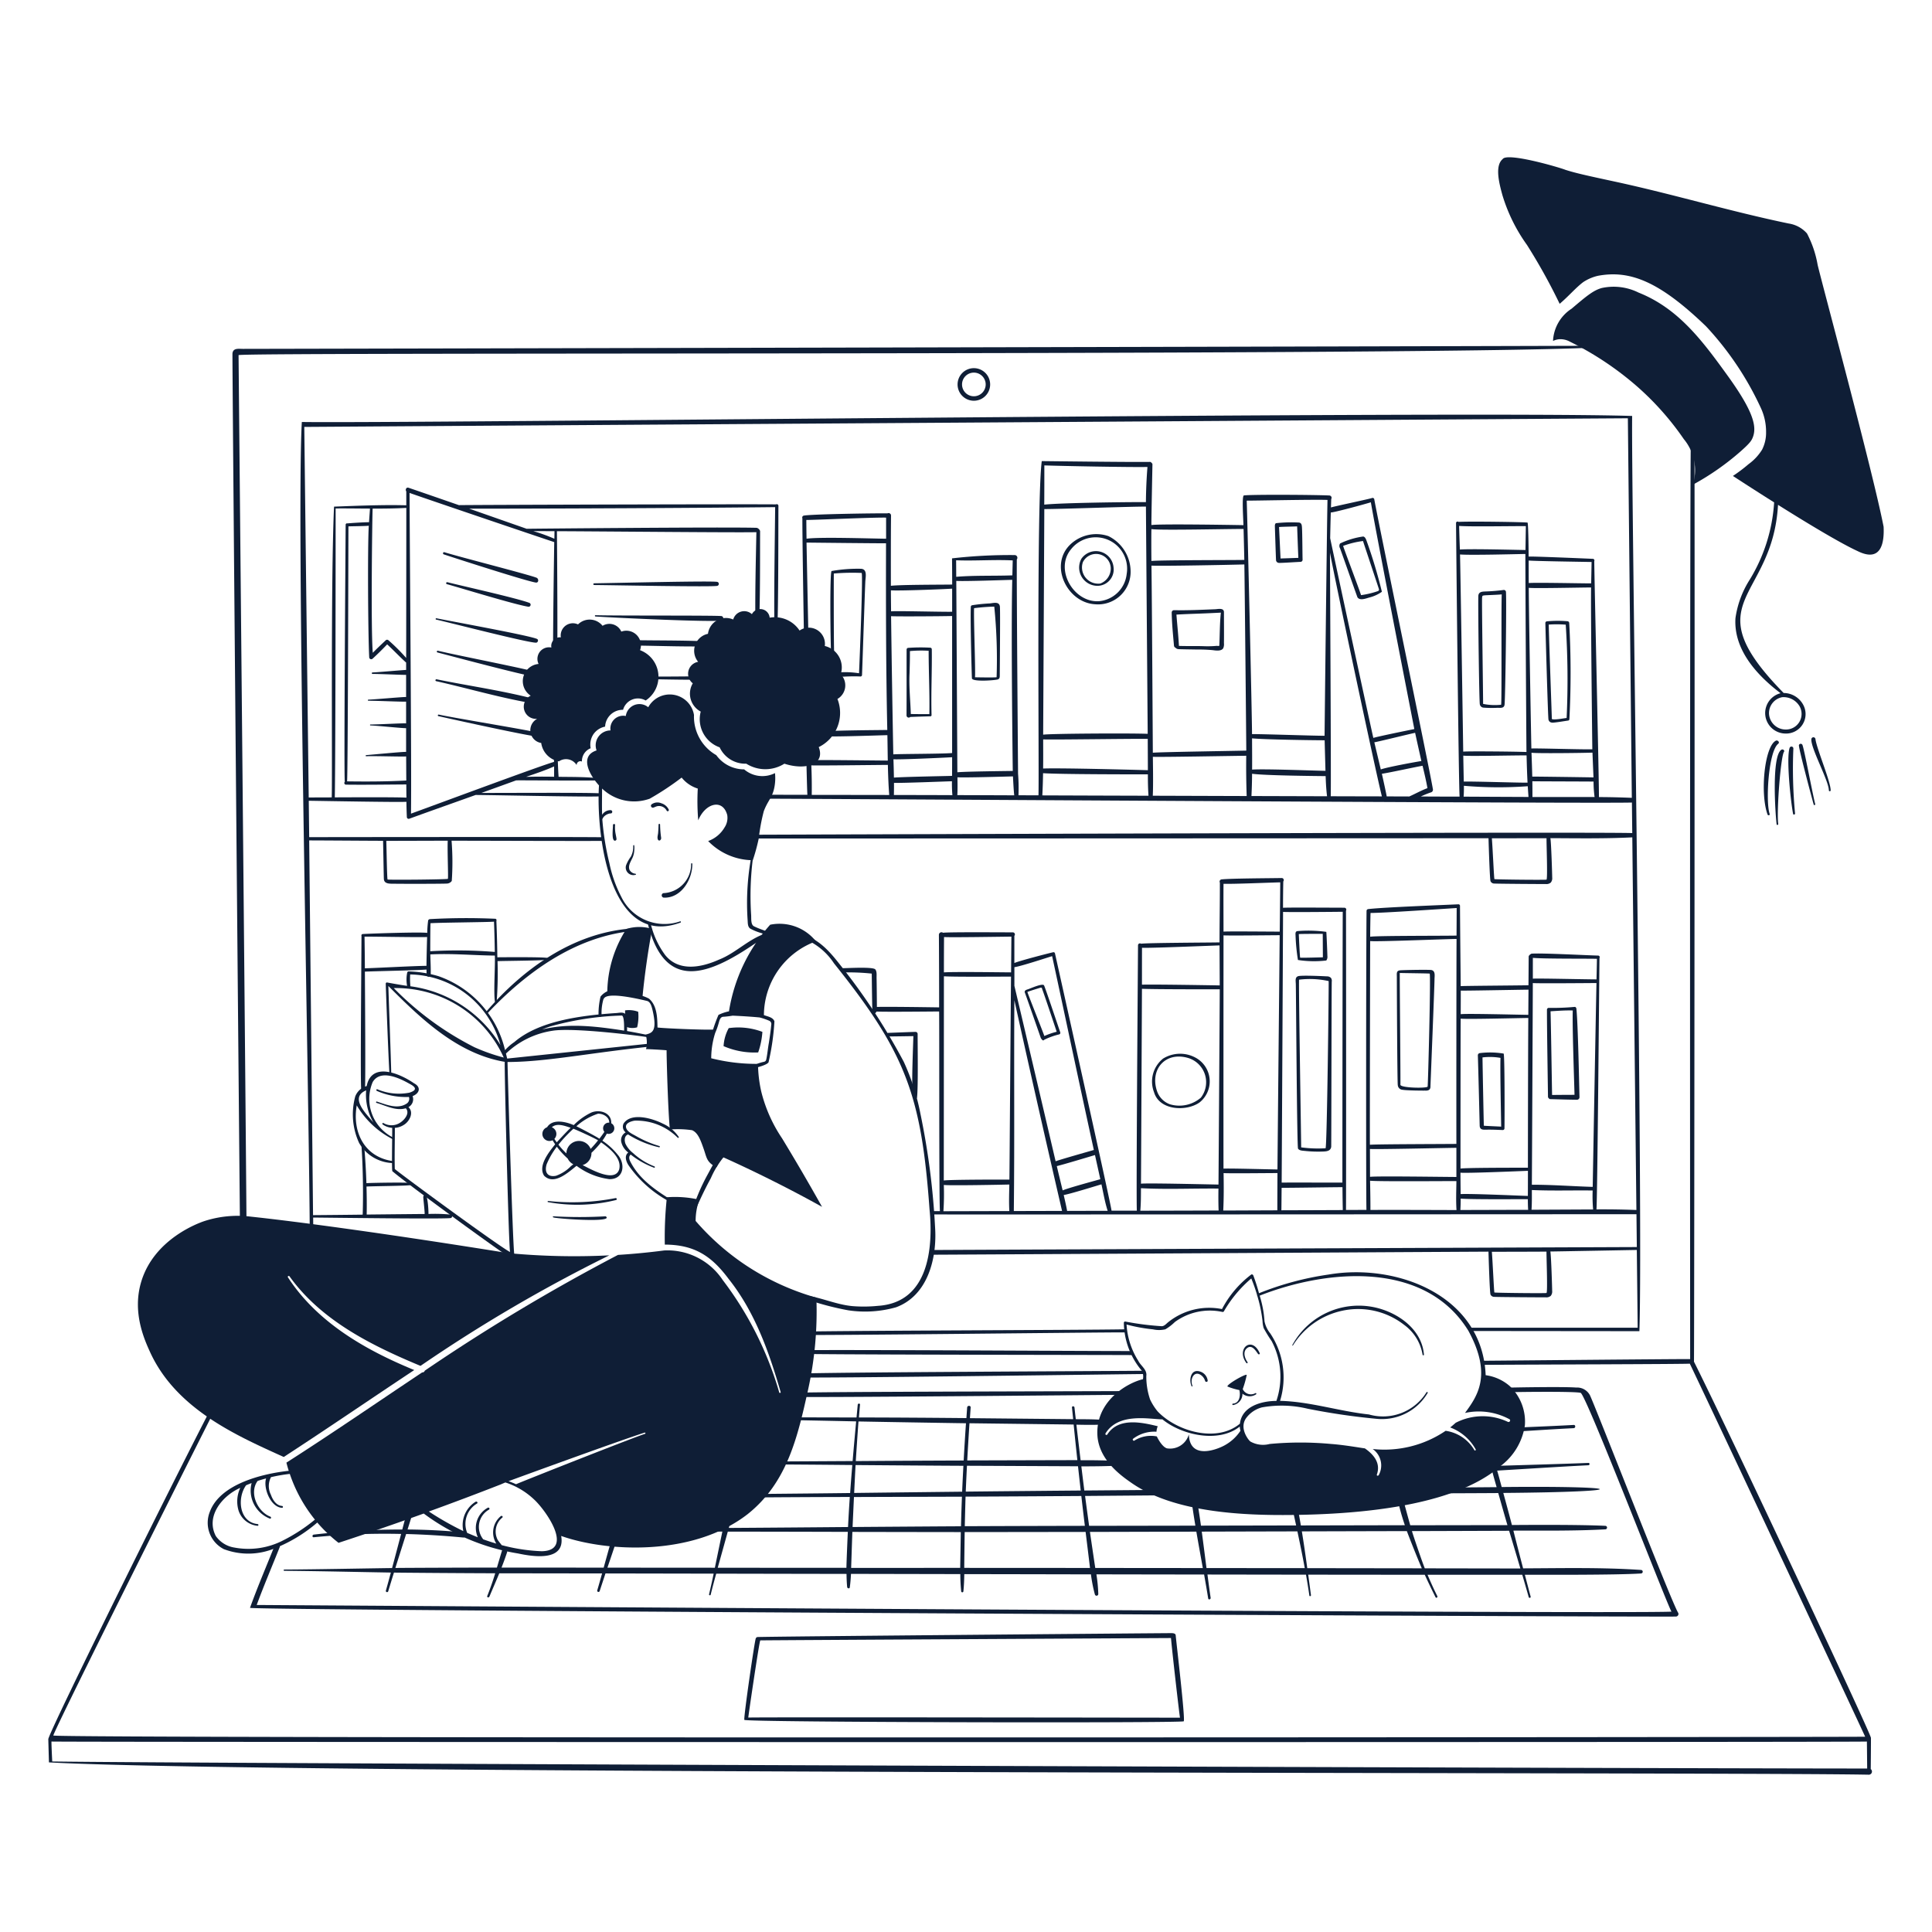 <svg viewBox="0 0 200 200" xmlns="http://www.w3.org/2000/svg"><path d="M24.889 131.765a.333.333 0 0 0 .666 0c-.077-13.672-.863-94.949-.858-95 .2-.356 139.73.149 142.348-.978-15.132.061-138.783.325-141.907.328-.438 0-1-.11-1.073.461-.039.279.778 91.443.824 95.189ZM81.609 137.885a.15.15 0 0 0 0 .3c2.251.095 32.288-.272 34.844-.256a.16.16 0 0 0 0-.32c-4.53.091-32.299.13-34.844.276ZM116.934 139.859c-4.556.011-33.845-.184-35.13-.061a.164.164 0 0 0 0 .328c1.139.115 32.756.13 35.332.151.269.002.064-.418-.202-.418ZM118.289 141.9c-4.743.046-33.817.151-36.491.32a.183.183 0 0 0 0 .366c2.379.108 33.812-.322 36.491-.345a.171.171 0 0 0 0-.341ZM81.9 144.192a.2.2 0 0 0 0 .407c1.121.1 32.014-.194 34.551-.21a.192.192 0 0 0 0-.384c-4.503.023-33.29.062-34.551.187Z" fill="#0f1e36" class="fill-262626"></path><path d="M31.245 43.684c-.628 11.045.991 80.122.809 86.557a.2.2 0 0 0 .407 0q-.023-2.1-.043-4.2c2.361.018 13.664.169 14.253.049a.185.185 0 0 0 0-.354 16.981 16.981 0 0 0-2.318-.066c.021-.262-.095-2.707-.535-1.808-.021.1.156 1.5.141 1.81-.3 0-5.483.051-6 .059.018-.968.008-1.936-.02-2.9.75-.046 4.2-.064 4.568-.151a.114.114 0 0 0 0-.218c-.366-.076-3.821-.025-4.576.018q-.061-1.816-.21-3.631c-.015-.182-.312-.427-.3-.246.151 2.292.194 4.84.125 7.137q-2.569.031-5.139.051c-.1-9.764-.364-35.624-.4-38.792 2.55.008 5.1.031 7.649.041.023 1.1.069 3.731.082 3.949.028.54.642.489 1.055.494 1.48.02 5.1.008 5.421-.015a.659.659 0 0 0 .553-.272 28.124 28.124 0 0 0-.021-4.166c2.945 0 13.329.041 15.577.018a.19.19 0 0 0 0-.379c-3.977-.044-28.111-.01-30.316-.008q-.023-1.882-.044-3.767c1.655.026 9.268.162 10.11.108 0 .515.041 1.567.044 1.577a.187.187 0 0 0 .256.174c2.284-.832 4.578-1.638 6.865-2.458 2.128.013 11.764.225 12.839.144a.157.157 0 0 0 0-.313c-1.055-.095-10.312-.033-12.237-.043.061-.023 2.458-.886 3.595-1.3 1.344-.013 7.011.051 8.5 0a.11.11 0 0 0 0-.22c-1.36-.151-2.74-.128-4.11-.148-.064-.917-.084-1.839-.118-2.758a.19.19 0 0 0-.379 0l.023 1.216c-1.27.343-12.37 4.476-14.806 5.355.072-4.589-.123-26.145-.148-33.2 2.438.858 14.954 5.094 14.977 5.089-.03 1.859-.166 11.279-.105 12.424a.2.2 0 0 0 .4 0c.072-1.145.008-11.318-.018-13.551 5.147.02 18.913.153 20.649.1-.061 3.222-.148 6.451-.1 9.675a.192.192 0 0 0 .384 0c.113-3.263.092-6.535.1-9.8a.534.534 0 0 0-.343-.325c-3.09-.1-23.814.094-23.819.1-.287-.1-5.5-1.928-5.946-2.082 8.606 0 24.17-.072 31.668-.159-.018 2.118-.156 10.691-.062 12.85a.139.139 0 0 0 .277 0c.126-2.156.11-10.827.123-12.993a.167.167 0 0 0-.251-.141c-2.125-.038-30.467.044-32.823.077-1.739-.6-3.475-1.206-5.216-1.8-.241-.082-.361.215-.233.377v1.439c-2.489-.064-5 .046-7.478.138-.356 7.7-.164 27.955-.24 30.1l-2.382.008c-.082-6.554-.386-32.127-.459-38.36 17.8-.118 127.039-.827 137.016-.894.13 12.23.4 38.424.41 39.292a89.766 89.766 0 0 0-3.406-.08c.033-.7-.492-23.612-.482-24.421a.169.169 0 0 0-.14-.241c-1.14-.051-6.407-.274-6.656-.23 0-1.124-.043-3.511-.112-3.519-.049-.056-5.993-.146-7.15-.074a.153.153 0 0 0-.251.115c.013 1.913.272 27.385.369 28.324-1.337 0-2.676-.007-4.013-.013a9.336 9.336 0 0 1 1.058-.43.28.28 0 0 0 .189-.333c-.312-1.933-5.682-27.781-6.066-30a.175.175 0 0 0-.259-.126c-.745.2-3.923.861-4.227.968.01-.292.018-.584.03-.873a.24.24 0 0 0-.187-.366c-1.482-.075-8.1-.113-8.855-.005-.217.03-.074 2.186-.048 3.075-1.56-.028-8.722-.143-9.524-.01-.025.005.105-6.292.105-6.3 0-.067-.161-.241-.245-.238-1.862.036-11.2-.085-11.214-.082-.558 4.42-.258 32.5-.34 34.6l-2.069-.008a19.2 19.2 0 0 0-.044-2.238c0-.015-.161-20.283-.128-22.176a.28.28 0 0 0-.207-.45 52.965 52.965 0 0 0-6.5.34c.011.9.013 1.808.016 2.712-1.127.018-5.352.008-6.346.13 0-.192-.012-5.047.016-7.28a.252.252 0 0 0-.369-.22c-1.434-.02-7.913.085-8.665.233a.2.2 0 0 0-.144.274c-.01 3.785.423 27.587.52 28.629q-2.328 0-4.658-.015a.207.207 0 0 0 0 .414c11.759.041 86.775.523 90.012.4q.015 1.582.036 3.162c-2.943-.138-84.95.149-91.669.174a.193.193 0 0 0 0 .385c11.971.007 75.073-.026 76.788-.026.028 1.014.131 4.261.208 4.45a.418.418 0 0 0 .4.241c.3.026 5.042.057 5.329.051a.684.684 0 0 0 .509-.153.7.7 0 0 0 .146-.52c0-.259-.1-3.611-.187-4.077 2.825.013 5.662.059 8.479-.082.107 10.072.394 35.786.425 38.575a89.097 89.097 0 0 0-4.136-.064c.095-.73.287-24.094.313-26.019a.165.165 0 0 0-.131-.254c-1.147-.023-5.741-.274-6.878-.2-.082 0-.32.184-.32.3q-.008 1.487-.021 2.973c-1.183.023-6.778.059-7.016.092 0-.458-.062-5.984-.072-8.286a.162.162 0 0 0-.174-.187c-1.559.076-7.764.309-9.311.494a.192.192 0 0 0-.189.194c-.051 4.052-.062 29.887-.01 30.947l-2.118.007c.02-.85.013-28.723 0-30.984a.2.2 0 0 0-.171-.305c-1.106 0-5.9-.036-6.348.008 0-.909.01-1.821.028-2.73a.214.214 0 0 0-.161-.351c-1.037.023-5.193.033-6.22.141a.227.227 0 0 0-.185.333c.006 2.064-.035 4.128-.035 6.189-1.355.023-7.462.044-8.123.138a.2.2 0 0 0-.315.167c-.023 3.575-.2 26.49-.12 27.466h-2.62c-.095-.817-5.421-24.677-5.856-26.631a.153.153 0 0 0-.21-.113c-.028-.008-3.409.855-3.995 1.109v-2.817a.214.214 0 0 0-.153-.358c-1.252 0-6.7-.039-7.232.043a.267.267 0 0 0-.427.208c.013 1.308.028 6.422.025 7.515h-.007c-1.168-.018-5.46-.08-6.435-.044 0-.143-.018-2.479-.034-2.983-.007-.269.052-.7-.138-.909-.243-.266-2.586-.136-3.339-.12a.222.222 0 0 0 0 .443 22.168 22.168 0 0 1 2.978.117c0 .021.043 4.085.079 4.172.069.166.4-.162.415-.244.986.047 5.306 0 6.474-.007h.007c.028 1.977-.015 19.572.082 20.668h-.735a.172.172 0 0 0 0 .343c9.5.013 72.837-.025 72.84-.025l.038 3.4s-67.526.271-72.857.307a.244.244 0 0 0 0 .487c4.75-.021 57.288-.318 57.5-.318.028 1.009.131 4.249.208 4.438a.419.419 0 0 0 .4.241c.3.025 5.042.056 5.328.051a.686.686 0 0 0 .51-.154.7.7 0 0 0 .146-.52c0-.258-.1-3.608-.187-4.071.315 0 8.947-.159 8.95-.159q.047 4.026.089 8.051h-17.277a.169.169 0 0 0 0 .338l17.456.018c.407-12.166-.86-87.745-.75-94.744-17.71-.545-127.552.794-137.715.625ZM46.35 87.029c-.051.966.075 3.877.013 3.947s-6.166.128-6.24.069c-.059-.046-.1-2.909-.133-4 1.272 0 5.515-.016 6.36-.016Zm11.012-7.689v1.07a62.32 62.32 0 0 0-2.9.01c.974-.335 1.962-.663 2.9-1.08Zm.038-24.353c0 .261-.007.523-.012.784a17.9 17.9 0 0 0-2.188-.791Zm-18.824-2.335c1.163 0 2.325-.008 3.485-.074 0 3.784-.01 14.137-.015 15.53a19.23 19.23 0 0 0-1.831-1.825.205.205 0 0 0-.284 0c-.453.425-.907.85-1.339 1.293-.216-2.41-.054-14.427-.016-14.924Zm-2.507 1.838c.379-.017 1.788-.025 2.108-.066-.128 1.959-.085 11.037.043 13.618a.209.209 0 0 0 .351.146 31.488 31.488 0 0 0 1.508-1.483c.671.612 1.288 1.28 1.964 1.885v.763c-.274 0-2.881.238-3.478.258-.1 0-.1.157 0 .154.594-.008 3.2.113 3.475.095v2.294c-.285-.02-3.229.251-3.908.272a.058.058 0 0 0 0 .115c.676-.01 3.626.123 3.908.09v2.256c-.258-.039-3.042.122-3.687.11a.05.05 0 0 0 0 .1c.645.017 3.426.309 3.687.281v2.461c-.251-.036-3.386.274-4.128.33-.074.006-.077.123 0 .118.742-.041 3.869.062 4.133.018.005.832.007 1.665.015 2.494-2.043.108-4.087.115-6.13.087.083-.778.134-24.493.139-26.396Zm-1.324-1.856c1.186-.01 2.372.01 3.557.015q-.054.708-.1 1.411c-.371-.01-1.82.08-2.233.123a.141.141 0 0 0-.187.131c-.023 3.5-.189 25.74-.089 26.621a.171.171 0 0 0 .112.292c2.085.025 4.169-.008 6.254-.021.005.456.007.912.015 1.368-.842-.067-6.658-.033-7.416-.031.08-3.869.087-27.725.087-29.909Zm48.726 1.191c.678.013 6.888-.274 8.258-.241v2.184c-1.409-.013-6.912-.2-8.236 0-.012-.65-.02-1.298-.022-1.943Zm.02 2.343c1.355.015 6.842.074 8.23.074-.015 6.443-.008 12.88.131 19.323-1.288.023-6.492.033-7.777.238-.233.036-.144.356.051.379 1.291.151 6.463-.051 7.736-.079.018.876.026 1.754.041 2.632-1.4-.01-7.408-.082-7.936-.043a7088.01 7088.01 0 0 1-.476-22.524Zm.54 26.119a52.825 52.825 0 0 0-.043-3.057c.5.035 6.522-.039 7.923-.049.023 1.042.061 2.082.141 3.116q-4.011-.007-8.021-.01Zm8.195-21.175c1.016.059 5.234-.107 6.34-.174v2.39c-1.1.025-5.838-.108-6.322-.041-.008-.725-.016-1.45-.018-2.175Zm.018 2.674c.471.041 5.221.013 6.319-.018v14.186c-1.049.092-5.605.085-6.089.139a2428.8 2428.8 0 0 1-.23-14.307Zm6.319 14.6c0 .4 0 1.682-.007 1.933-1 .026-5.019.1-6.018.177-.01-.632-.028-1.267-.049-1.9.464.057 5.025-.145 6.074-.209ZM92.535 82.3c.011-.417.013-.835.011-1.254 1 .017 5-.139 6-.172a13.505 13.505 0 0 0 .046 1.439q-3.025-.013-6.057-.013ZM98.978 58c1.949.076 3.908-.082 5.859.012l-.038 1.55c-1.936.069-3.88-.008-5.811.148-.002-.572-.007-1.143-.01-1.71Zm.016 2.135c.952.054 4.821-.087 5.794-.11-.135 5.634.052 19.748.054 19.782-.95.015-4.778.053-5.736.138l-.112-19.811ZM99.1 82.31c.046-.566.013-1.815.013-1.844.955.044 4.788-.071 5.748-.094.013.281.08 1.59.133 1.959q-2.942-.012-5.894-.021Zm9.006-34.132c1.787.064 8.906.2 10.678.162a50.878 50.878 0 0 0-.159 3.641c-1.754-.018-8.778.069-10.524.259q.012-2.033.009-4.062Zm0 4.52c1.757 0 8.771-.259 10.522-.256 0 .684.179 23.149.182 23.523-1.885-.075-10.028-.026-10.822.087.001-.185.117-22.307.119-23.352Zm-.118 23.843c.787.048 8.935-.077 10.827-.054 0 .722.015 2.883.013 3.242-1.808-.049-9.042-.241-10.845-.172.017-1.004.006-2.01.006-3.016Zm-.087 5.8c.041-.765.064-1.531.077-2.3 1.8.118 9.042.121 10.85.121 0 .74.01 1.477.064 2.212q-5.492-.015-10.992-.036Zm39.238-3.559c-.722.113-3.544.632-4.2.87l-.669-2.811c.331-.041 3.511-.832 4.223-.981.196.916.634 2.863.647 2.919Zm-9.377-25.73c.363 0 3.48-.848 4.148-1.055.674 3.91 4.5 23.453 4.5 23.476-.722.141-3.926.8-4.243.917-.341-1.483-4.074-18.762-4.469-20.678.019-.889.037-1.777.065-2.663ZM119.2 54.77c.776.148 7.972-.021 9.534-.013q.042 1.6.077 3.206c-1.627.025-8.868.013-9.616.11-.013-.927-.018-3.309.005-3.303Zm0 3.782c.747.064 7.987-.074 9.615-.121.036 1.788.2 18.584.2 19.272-1.6.036-8.867.146-9.674.218-.005-.745-.092-15.899-.141-19.369Zm.135 23.822c.062-1.07.011-3.762.008-4.03.789.043 8.064-.093 9.667-.108a87.78 87.78 0 0 0 .046 4.169Zm10.215.031a52.16 52.16 0 0 0 .064-2.307c1.229.181 6.323.233 7.616.245.023.7.061 1.393.146 2.085Zm.059-5.972c1.242.126 6.261.2 7.518.2.021.858.08 2.966.085 3.163-1.273-.018-6.346-.22-7.595-.126.01-1.078-.002-2.159-.005-3.237Zm7.508-.266c-1.255 0-6.261-.179-7.508-.172 0-1.854-.471-21.912-.548-24.168.684.008 6.965-.13 8.361-.074-.054 2.028-.305 24.276-.302 24.414Zm.64 6.261c.051-.971-.084-24.747-.079-25.213.548 2.971 4.863 23.292 5.375 25.226q-2.644-.004-5.293-.013Zm5.793.015c.007-.036-.328-1.6-.5-2.343.7-.092 3.5-.712 4.212-.827.187.768.369 1.536.507 2.315-.647.241-1.252.584-1.882.863Zm7.5-28c1.139.095 5.743.008 6.906.023l-.041 2.472c-1.129-.016-5.664-.139-6.788-.049q-.048-1.22-.079-2.445Zm.092 2.955c1.119.088 5.639-.033 6.765-.051-.015 1.065.1 19.992.113 20.5-1.116-.046-5.992-.095-6.548-.038-.002-.262-.294-19.339-.332-20.409Zm.338 20.824c.535.08 5.429-.036 6.55-.023.023.94.051 1.882.1 2.822-1.117.01-5.519-.141-6.6-.11-.009-.35-.044-2.14-.052-2.688Zm.033 4.246c.028-.371.034-.748.028-1.124a41.583 41.583 0 0 0 6.612.046c.023.371.049.74.077 1.111q-3.359-.014-6.719-.032Zm6.737-24.445c.246.057 5.419.133 6.51.154-.013.737-.028 1.477-.044 2.215-1.111 0-6-.105-6.46-.031-.008-.777-.008-1.561-.008-2.337Zm.008 2.827c.464.075 5.342-.03 6.451-.036-.047 2.351.125 16.673.128 16.753-1.03.03-5.811-.121-6.31-.082-.007-.143-.25-13.062-.271-16.634Zm.284 17.073c.472.082 5.219.03 6.31-.011.028.74.1 2.448.105 2.564-1.091-.023-6.156-.09-6.338-.082-.019-.821-.05-1.646-.079-2.47Zm.095 4.581c0-.543 0-1.086-.01-1.629.177.013 5.244.021 6.338.033a12.169 12.169 0 0 0 .105 1.6c-1.598-.003-5.887-.001-6.435-.003Zm1.455 8.555c-.118.046-5.35-.01-5.391-.054s-.176-3.1-.263-4.225l5.659-.008c-.018.455.131 4.234-.007 4.288Zm-62.43 34.327a26.133 26.133 0 0 0 .041-2.722c.528.09 6.758-.036 6.783-.043-.018.914-.053 1.838 0 2.747Zm6.832-3.272c-.028-.01-6.266-.01-6.794.092l.013-21.141c1.106.074 5.741.033 6.947.033-.053 6.028-.153 20.04-.166 21.016Zm.172-21.454c-1.209-.008-5.847-.074-6.953 0q0-1.828.013-3.659c.5.056 5.769-.031 6.973-.041q-.015 1.846-.033 3.7Zm.343-.538c.668-.089 3.257-.945 3.907-1.142 1.445 6.686 2.853 13.383 4.318 20.066-.687.2-3.334.945-3.957 1.168a6390.092 6390.092 0 0 0-4.268-18.166c0-.387.002-1.677 0-1.926Zm-.059 25.244c.082-7.273.008-14.55.056-21.825q2.412 10.92 4.937 21.812-2.496.008-4.993.013Zm4.445-4.65c.653-.149 3.28-.945 3.957-1.145l.553 2.5c-.674.192-3.3.9-3.9 1.158-.205-.829-.605-2.503-.605-2.513Zm1.073 4.637c-.1-.55-.228-1.1-.353-1.644.65-.105 3.244-.912 3.907-1.106.2.909.356 1.851.643 2.74-.701 0-3.5.007-4.197.01Zm7.751-27.241c.635.054 6.694-.2 8.028-.243l.018 4.141c-1.37-.023-6.74-.113-8.051-.077q0-1.91.005-3.821Zm-.176 27.221c.071-.774.064-1.555.069-2.331 2.668.139 5.347.013 8.02.039-.01.758-.013 1.516.018 2.271q-4.05.015-8.107.021Zm8.094-2.707c-1.352-.023-7.408-.169-8.023-.09.008-.817.1-19.651.1-20.176 1.311.057 6.684.052 8.054.052.002.735-.126 19.899-.131 20.214Zm6.684-28.226c.455.041 5.129 0 6.179-.013-.021 4.012-.041 26.744-.036 28.034-2.095.006-4.192-.01-6.287 0 .023-3.449.144-27.3.144-28.021Zm-.592 30.892-5.6.023c.064-1.288.057-2.586.036-3.879.4.051 4.632 0 5.577 0q-.01 1.93-.013 3.853Zm.013-4.228c-.945-.015-5.18-.13-5.585-.084-.013-.725 0-23.5 0-24.153.414.044 4.821-.01 5.815-.015-.002.335-.225 23.215-.23 24.249Zm.235-24.621c-1 0-5.405-.046-5.82 0 0-1.652-.015-3.3 0-4.952.97.038 4.891-.131 5.872-.151-.003.908-.044 4.386-.052 5.1Zm.172 28.849c.01-.776.015-1.552.023-2.328 2.1-.012 4.2-.051 6.3-.069q.007 1.187.033 2.371-3.183.014-6.356.023Zm9.165-6.351c.694.052 7.451-.1 8.95-.12v3.019c-1.5-.007-8.23-.107-8.939-.015-.001-.815-.009-2.738-.011-2.887Zm.051 6.315c.01-.932-.036-2.952-.036-3.029.689.092 7.436.038 8.937.038-.01 1-.056 2 .01 3-2.97-.009-5.941-.022-8.911-.012Zm8.9-6.839c-1.519.017-8.277.025-8.953.089-.018-1.71.021-19.82.026-21.087.666.084 7.431-.195 8.944-.221-.018 3.002-.026 17.149-.018 21.216Zm.017-21.564c-1.51.031-8.26.005-8.942.118a143.8 143.8 0 0 1 .036-2.461c1.48-.005 7.429-.42 8.919-.512-.003.949-.008 1.902-.014 2.852Zm.395 28.408a17.2 17.2 0 0 0 .031-1.183c1.154.1 5.8.054 6.954.062 0 .368.008.735.031 1.1-1.012 0-5.693.018-7.017.018Zm.01-3.866c.512.074 5.8-.144 6.983-.192 0 .412 0 2.145-.008 2.6-1.154-.036-5.8-.249-6.957-.192a435.7 435.7 0 0 1-.019-2.219Zm6.983-.513c-1.18 0-6.473-.005-6.98.09 0-.584 0-13.006.018-15.525.512.084 5.805-.054 7-.067-.031 4.745-.041 15.08-.039 15.499Zm.041-15.825c-1.2-.013-6.491-.153-7-.066q.007-1.222.007-2.446c.238.028 5.831-.084 7.011-.095q-.011 1.301-.019 2.604Zm.471-5.9c1.1.11 5.531.072 6.632.1-.01.709-.043 2.128-.046 2.128-1.144 0-6.386-.126-6.588-.069-.001-.728-.001-1.445.001-2.164Zm-.141 26.081c.049-.679.036-1.365.036-2.046 2.092.094 4.2.02 6.294.048a16.048 16.048 0 0 0 .047 1.964c-.88.001-5.131.024-6.378.029Zm6.336-2.372c-2.1-.061-4.2-.227-6.3-.222.01-.794.1-19.871.1-20.88.2.056 6.589 0 6.589 0-.058 2.545-.39 21.036-.39 21.097Zm-4.787 10.984c-.118.046-5.35-.011-5.391-.054s-.174-3.094-.263-4.213q2.826 0 5.656-.015c-.013.453.136 4.232-.002 4.282Z" fill="#0f1e36" class="fill-262626"></path><path d="M193.658 183.133c.005-.184.031-3.178.02-3.234-.11-.681-15.141-32.639-18.319-38.938.036-.052.1-94.188.044-95.866a.181.181 0 0 0-.361 0c-.126 3.375-.082 95.54-.077 95.6-.108-.028-20.12.164-21.354.171a.212.212 0 0 0 0 .423c5.1-.033 20.993-.074 21.318-.123 2.993 6.271 18.017 38.26 18.15 38.618-.32.046-187.354.195-187.556-.125-.129-.2 16.951-34.275 17.825-35.9.117-.218-.215-.413-.333-.195C19.691 149.718 4.949 179.487 5 180.042c0 .041.067 2.392.067 2.4 23.924 1.291 174.6.986 188.4 1.275a.326.326 0 0 0 .191-.584Zm-.369-.056c-24.485-.013-174.154-.525-187.882-.73-.007-.115-.087-1.716-.079-2.064.471.069 187.485.087 187.931 0 .01.471.028 2.627.03 2.794Z" fill="#0f1e36" class="fill-262626"></path><path d="M173.49 167.344a.267.267 0 0 0 .228-.4c-.617-.9-8.735-21.792-9.139-22.527a1.5 1.5 0 0 0-1.417-.778c-1.19-.1-6.368-.021-7.756.03-.3.011-.305.482 0 .472 1.483-.052 7.7-.121 8.223.048.565.185 8.862 21.715 9.4 22.647-4.722.269-146.265-.691-146.455-.689.743-2.018 1.588-3.992 2.382-5.989.13-.331-.4-.474-.53-.146-.853 2.143-1.767 4.261-2.546 6.432-.1.272 146.42.974 147.61.9Z" fill="#0f1e36" class="fill-262626"></path><path d="M150.059 152.42c1.468.007 2.937-.059 4.405-.141.148.558.307 1.114.466 1.67-2.333.02-39.028.317-42.68.348q-.16-1.253-.309-2.5c1.385 0 2.77-.015 4.15-.087a.231.231 0 0 0 0-.461 78.197 78.197 0 0 0-4.227-.087c-.046-.386-.338-2.839-.436-3.679 1.048.02 2.1.041 3.137-.039a.213.213 0 0 0 0-.425c-1.062-.105-2.133-.1-3.2-.105-.046-.4-.092-.806-.135-1.211-.018-.164-.277-.167-.259 0 .038.4.082.807.123 1.209-1.142-.013-10.545-.1-10.688-.105l.076-1.1c.018-.233-.345-.233-.363 0l-.077 1.093c-3.708-.033-7.418-.061-11.126-.064.038-.44.071-.883.115-1.324.015-.151-.223-.151-.238 0l-.126 1.324c-.525 0-6.773-.008-9.372-.033a.133.133 0 0 0 0 .266c3.111.038 6.223.108 9.334.172q-.192 2.055-.366 4.107c-.687 0-7.682.046-10.494.054a.141.141 0 0 0 0 .281q5.232.024 10.46.075c-.079.965-.156 1.93-.222 2.9-3.946.049-12.361.123-12.422.123-.231 0-.507 2.443-.73 3.5-.917 0-1.834.015-2.748.02a.175.175 0 0 0 0 .349h2.671c-.092.438-.609 2.932-.776 3.741l-11.121-.008c.466-1.372.937-2.745 1.365-4.13.1-.338-.425-.482-.528-.146-.438 1.416-.829 2.847-1.226 4.276-.743 0-7.79-.008-10.574-.008.208-.524.4-1.052.577-1.587.11-.341-.431-.489-.536-.149-.174.579-.343 1.158-.517 1.736-2.2 0-9.208.024-10.514.041.369-1.172.743-2.345 1.114-3.515q2.954.079 5.905.363c.343.034.34-.5 0-.538a67.797 67.797 0 0 0-5.757-.294c.474-1.5.938-3.009 1.365-4.525a.312.312 0 0 0-.6-.166 159.225 159.225 0 0 0-1.311 4.694 78 78 0 0 0-9.164.527c-.172.021-.177.292 0 .274a74.5 74.5 0 0 1 9.044-.343c-.312 1.178-.62 2.356-.937 3.531-3.718.051-7.437.133-11.157.154a.065.065 0 0 0 0 .13c3.677.029 7.354.123 11.031.182a166 166 0 0 1-.514 1.869.126.126 0 0 0 .243.067c.192-.645.392-1.288.591-1.931.794.013 7.785.067 10.484.069a28.88 28.88 0 0 1-.827 2.359c-.056.138.166.194.223.061.338-.806.691-1.608 1.024-2.417l10.642.015c-.164.584-.33 1.171-.5 1.752a.13.13 0 0 0 .251.069l.6-1.821 11.2.021a78.29 78.29 0 0 1-.476 2.136c-.026.107.141.153.166.046.179-.73.374-1.457.574-2.18 3.411.008 12.4.023 13.49.026.005.453.023.909.066 1.36.016.141.249.2.272.036.064-.464.1-.927.125-1.4l11.316.023a17.405 17.405 0 0 0 .09 1.772.115.115 0 0 0 .23 0c.061-.586.082-1.178.092-1.769q6.556.011 13.111.025a15.22 15.22 0 0 0 .41 2.087.18.18 0 0 0 .351-.048 15.765 15.765 0 0 0-.195-2.041q5.574.011 11.149.018c.146.827.29 1.654.423 2.481.028.166.276.095.253-.069-.118-.8-.225-1.606-.33-2.412l10.2.015q.192 1.08.351 2.166c.016.108.177.062.164-.046l-.284-2.12c1.2 0 9.247.01 12.066.01q.537 1.171 1.114 2.325c.061.126.248.016.187-.11-.364-.727-.7-1.467-1.014-2.217h9.805c.225.771.45 1.541.668 2.317a.1.1 0 0 0 .2-.056c-.205-.753-.4-1.506-.6-2.261 1.39 0 9.41.041 12.02-.131a.183.183 0 0 0 0-.366c-4.046-.274-8.136-.182-12.2-.164q-.512-1.951-1.007-3.905c3.171-.008 6.351.038 9.514-.133a.182.182 0 0 0 0-.364c-3.061-.151-9.511-.084-9.665-.084a272.023 272.023 0 0 0-.893-3.321c13.828-.113 12.855-.746-.167-.612-.153-.566-.3-1.132-.468-1.7.755-.043 7.049-.44 9.446-.555.154-.008.156-.249 0-.241-2.394.1-8.791.279-9.592.307-.059-.2-.118-.394-.18-.589a.231.231 0 0 0-.445.123c.038.162.079.323.12.484a72.549 72.549 0 0 0-4.276.256.191.191 0 0 0 0 .398Zm-62.438 9.88-13.321-.006c.215-.768.909-3.262 1.042-3.741q6.211.007 12.425.025c-.025.507-.133 2.989-.146 3.722Zm.167-4.223q-6.172.054-12.343.095a30.849 30.849 0 0 0 .72-3.14q5.9-.054 11.807-.066a154.198 154.198 0 0 0-.184 3.113Zm56.766-3.472a24.643 24.643 0 0 0 .876 3.285l-10.766.023a64.668 64.668 0 0 0-.627-3.226l10.517-.08Zm-11.068.084c.226 1.076.459 2.151.689 3.224l-9.853.021a81.836 81.836 0 0 0-.5-3.168Zm-10.217.082c.141 1.058.3 2.113.476 3.165l-11 .018c-.018-.123-.3-2.184-.417-3.093l10.941-.088Zm-11.331.092q.177 1.545.366 3.091-6.215.012-12.43.038c.006-.233.054-2.273.082-3.062 3.606-.011 11.593-.062 11.982-.065Zm-11.577-7.528c2.136.028 10.622.13 10.783.133q.184 1.844.384 3.685c-.97 0-11.062.028-11.4.031.02-.431.172-2.997.233-3.847Zm-.266 4.4c2.519.01 10.184.048 11.5.053.092.838.185 1.673.279 2.51q-5.949.05-11.9.113c.039-.89.077-1.781.126-2.672Zm-.695 10.572H88.11c.018-.525.1-3.007.126-3.724q5.612.012 11.226.018c-.01.643-.054 3.112-.062 3.706Zm.08-4.307c-2.243.01-9.723.064-11.221.077.015-.361.11-2.433.143-3.106q5.589-.019 11.178-.034a236.204 236.204 0 0 0-.1 3.063Zm.123-3.58c-1.426.016-8.878.1-11.18.131.046-.963.092-1.926.146-2.889 1.38.013 8.822.067 11.162.077q-.073 1.338-.131 2.678Zm.156-3.229q-5.585.019-11.167.059c.031-.553.215-3.288.279-4.1 1.385.028 8.8.154 11.126.185a270.919 270.919 0 0 0-.238 3.853Zm.059 11.119c0-.423.033-2.9.046-3.711 3.012 0 11.357-.013 12.517-.015.095.758.4 3.244.456 3.731q-6.507-.007-13.019-.008Zm13.564.005c-.054-.341-.422-2.827-.553-3.731l11.016-.028c.215 1.257.446 2.514.671 3.769Zm11.513.01c-.161-1.257-.32-2.515-.489-3.772l9.9-.025c.269 1.265.53 2.532.763 3.805Zm10.433.01c-.172-1.27-.354-2.542-.561-3.807 3.585-.011 10.832-.029 10.87-.029.2.556 1.221 3.124 1.547 3.852Zm22.058.034-9.893-.016c-.32-.8-1.19-3.375-1.331-3.854 3.229-.007 9.935-.033 10.061-.033q.588 1.944 1.163 3.9Zm-2.287-7.805c.028.1.65 2.312.95 3.318-2.758 0-9.465.013-10.061.013-.31-1.093-.6-2.192-.907-3.288.233-.007 6.912-.023 10.019-.046ZM155.066 148.3c2.614-.133 5.226-.328 7.84-.456.216-.01.216-.348 0-.335-2.612.148-5.229.228-7.84.371-.266.02-.272.438 0 .42ZM78.382 169.469a.269.269 0 0 0-.143.133c-.11.187-1.273 8.179-1.186 8.438s45.276.345 45.486.148c.182-.171-.765-8.135-.832-8.908-.02-.231-.389-.21-.384-.218s-42.802.353-42.941.407Zm43.771 8.345c-.021 0-44.554-.066-44.69-.012-.02 0 1.132-7.89 1.242-7.99.021-.018 42.459-.241 42.516-.243.117 1.411.896 8.174.932 8.245ZM94.994 107.036a.219.219 0 0 0-.218-.217c-.945.03-1.89.069-2.837.105a.186.186 0 0 0 0 .371q1.305-.015 2.612-.036c-.023 1.019-.182 4.614-.085 5.7.028.31.433.95.466.645.126-1.083.057-5.474.062-6.568ZM144.6 101.162c0 1.124.047 11.142.1 11.175a.516.516 0 0 0 .479.476c.5.08 2.074.09 2.343.085.356.02.579-.082.558-.477.011-.276.423-10.491.42-11.041 0-.326.121-.863-.312-.961-.228-.051-2.661-.01-3.214.026-.454.028-.374.323-.374.717Zm3.4-.374c.128.046-.172 11.621-.213 11.7-.1.182-2.717.143-2.819-.182.03-.033-.085-11.564-.062-11.587-.014.015 3.02.041 3.1.069ZM153.16 109.021a.236.236 0 0 0-.174.23c.039.94.19 7.309.192 7.324.046.4.366.374.692.369.568-.013 1.137.015 1.7.038a.175.175 0 0 0 .172-.171c.023-1.25.023-7.729-.087-7.744a8.587 8.587 0 0 0-2.495-.046Zm.446 7.51Zm1.726-7.019c-.051 1.186.054 5.929.069 7.117-.405-.026-1.782-.08-1.793-.095s-.13-6.182-.14-7.07a6.326 6.326 0 0 1 1.864.048ZM163.188 104.422c-.01-.09-.077-.2-.187-.187a24.667 24.667 0 0 1-2.678.1.184.184 0 0 0-.182.182c-.01 1.51.087 7.541.107 9.049 0 .046.126.213.213.215.929.023 1.859.057 2.791.064a.26.26 0 0 0 .256-.256c-.041-1.523-.156-7.649-.32-9.167Zm-2.517 8.929c-.028-1.437-.113-7.208-.159-8.663.763-.046 1.537-.107 2.3-.084-.062 1.464.146 7.29.181 8.732-.775 0-1.549.007-2.322.015ZM137.007 119.205c.356-.016.735-.064.8-.487.013-.079.034-16.609.057-17.113a.506.506 0 0 0-.093-.382.572.572 0 0 0-.417-.151c-.33-.02-2.246-.11-2.853-.041-.481.057-.368.482-.358.858.026 1.2.12 16.991.23 17.019.139.207.451.21.738.238a13.2 13.2 0 0 0 1.896.059Zm-2.312-.43c.015-.036-.277-17.272-.215-17.359a9.01 9.01 0 0 1 3.063.145c.023.108-.167 17.262-.323 17.306a12.937 12.937 0 0 1-2.52-.092ZM134.362 99.377a10.924 10.924 0 0 0 2.935.054.634.634 0 0 0 .112-.471c0-.228-.089-2.428-.112-2.494a13.518 13.518 0 0 0-2.953-.082c-.256.013-.243.23-.23.427a20.38 20.38 0 0 0 .248 2.566Zm2.569-2.7c0 .033.012 2.379.015 2.423-.033 0-2.318.069-2.353.035s-.139-2.368-.141-2.435c.089-.035 2.412-.024 2.479-.027ZM123.763 109.489a3.352 3.352 0 0 0-3.354.09 3.042 3.042 0 0 0-.943 3.488c.564 1.918 3.376 2.007 4.712 1.057a2.787 2.787 0 0 0-.415-4.635Zm.551 4.141a3.414 3.414 0 0 1-3.214.681 2.205 2.205 0 0 1-1.316-1.331c-.789-2.282.876-4.167 3.234-3.452a2.621 2.621 0 0 1 1.296 4.102ZM107.754 107.482c.01-.026.187.363.335.161a7.192 7.192 0 0 1 1.557-.563.166.166 0 0 0 .115-.2c-.235-.679-1.615-4.815-1.692-4.891-.2-.2-1.316.3-1.621.409-.161.057-.4.1-.369.32.177.464 1.567 4.444 1.675 4.764Zm-.077-5.227c.131-.038.2 0 .2.118.054.08 1.286 3.752 1.511 4.433a7.666 7.666 0 0 0-1.278.443c-.053-.21-1.774-4.515-1.751-4.558s1.303-.43 1.318-.436ZM153.194 72.928a.417.417 0 0 0 .386.327 11.8 11.8 0 0 0 1.445.016c.307 0 .665.069.724-.31.08-.5.218-10.461.149-11.674a.221.221 0 0 0-.274-.21 18.067 18.067 0 0 1-1.844.151c-.371.015-.732.036-.745.486-.035 1.224.089 11.178.159 11.214Zm.233-11.083c.03-.192.036-.182.233-.213.115-.018 1.318-.051 1.8-.1-.062 1.07.013 11.352-.067 11.423a6.047 6.047 0 0 1-1.864-.089c.018-.041-.146-10.75-.102-11.021ZM160.3 74.505c.066.228.238.328.525.3.512-.048 1.021-.143 1.531-.215a.147.147 0 0 0 .107-.141 93.4 93.4 0 0 0-.018-9.956.192.192 0 0 0-.184-.184 11.824 11.824 0 0 0-2.112.01.176.176 0 0 0-.175.174c.041 1.641.274 9.976.326 10.012Zm1.784-9.841a86.7 86.7 0 0 1 .093 9.659c-.244.028-1.386.246-1.532.1.011-.026-.292-8.182-.32-9.767a12.294 12.294 0 0 1 1.759.008ZM140.528 61.84c.256.368.876.11 1.235.01a3.862 3.862 0 0 0 1.29-.589 51.406 51.406 0 0 0-1.613-5.354c-.064-.154-.133-.321-.315-.369a8.1 8.1 0 0 0-2.4.722.467.467 0 0 0-.01.489c.118.297 1.79 5.073 1.813 5.091Zm.571-5.834c.018.08 1.542 4.643 1.588 4.8.054.181.146.315-.069.394a9.349 9.349 0 0 1-1.723.41c-.187-.617-1.867-5.037-1.854-5.1a9.311 9.311 0 0 1 2.059-.504ZM132.109 54.158c-.146.023-.136.3-.136.3s.11 3.539.125 3.57a.314.314 0 0 0 .287.241c.241.02 1.742-.087 2.243-.105a.22.22 0 0 0 .216-.215c-.016-.285-.023-2.83-.067-3.383-.018-.215-.041-.418-.287-.471a14.581 14.581 0 0 0-2.381.063Zm2.171.33c0 .046.1 2.822.126 3.262-.3.013-1.813.062-1.844.064l-.156-3.257c.389-.038 1.649-.046 1.874-.069ZM121.705 67.061c.128.172.389.141.65.149.527.015 1.052.017 1.58.03a15.01 15.01 0 0 1 1.618.064c.318.044.879.126 1.076-.2a1.027 1.027 0 0 0 .074-.522c.013-1.058 0-2.115 0-3.173.023-.486-.536-.374-.853-.343-1.442.059-2.878.131-4.32.1a.24.24 0 0 0-.236.236c.018 1.147.136 2.292.236 3.434a.257.257 0 0 0 .175.225Zm2.332-3.536q1.13-.042 2.256-.1h.077c.025 0 .041 0 .008.041-.115 1.108-.1 2.263-.154 3.375-.041.051-.212.018-.266.018a10.389 10.389 0 0 1-1.234.038c-.909-.036-1.7 0-2.681-.033-.057-1.078-.177-2.159-.259-3.24.753-.046 1.501-.071 2.253-.099ZM113.7 60.641a1.686 1.686 0 0 0 1.575-1.9 1.831 1.831 0 0 0-3.326-.906 1.892 1.892 0 0 0 1.751 2.806Zm-1.61-2.425a1.52 1.52 0 0 1 2.893.559 1.66 1.66 0 0 1-1.083 1.633 1.68 1.68 0 0 1-1.808-2.192Z" fill="#0f1e36" class="fill-262626"></path><path d="M113.369 62.554a3.373 3.373 0 0 0 3.665-3.134 4.11 4.11 0 0 0-2.282-3.918 3.908 3.908 0 0 0-3.9.812c-2.309 2.123-.422 6.076 2.517 6.24Zm-2.509-5.679a3.253 3.253 0 0 1 5.774 2.542 3.161 3.161 0 0 1-2.855 2.817c-2.617.187-4.635-3.265-2.919-5.359ZM100.615 70.236c.115.374 2.486.185 2.7.092.194-.084.179-.266.181-.45 0-.341.062-6.8.011-7.111-.085-.53-.679-.331-1.06-.3a16.652 16.652 0 0 0-1.824.189.167.167 0 0 0-.123.164c-.072 1.232.1 7.396.115 7.416Zm.222-7.277a19.982 19.982 0 0 1 2.09-.162 54.479 54.479 0 0 1 .241 7.306c-.067.049-2.238.013-2.238.005.07-.601-.144-5.984-.093-7.149ZM93.844 74.07a.228.228 0 0 0 .387.151c.7-.031 1.393-.051 2.089-.069a.119.119 0 0 0 .115-.116c-.064-2.276.054-4.553.024-6.826a.167.167 0 0 0-.162-.162 18.165 18.165 0 0 0-2.274.018.175.175 0 0 0-.171.172c-.008 2.281.005 4.555-.008 6.832Zm.315-4.418c.02-.75.041-1.5.036-2.253a12.926 12.926 0 0 1 1.938-.031c0 2.185.113 4.371.075 6.558-.641 0-1.281 0-1.921-.013-.044-1.421-.202-2.837-.128-4.261ZM85.678 70.131c1.134-.043 2.261-.156 3.4-.1a.16.16 0 0 0 .159-.158c.064-1.611.271-8.051.34-9.659.021-.469.241-1.283-.435-1.334a15.5 15.5 0 0 0-3.06.233c-.187.186-.128 6.924-.044 8.7.011.2.326.205.318 0-.059-1.429-.046-8.433-.038-8.443a23.037 23.037 0 0 1 2.878-.059c.153.069-.2 8.812-.269 10.384a9.383 9.383 0 0 0-3.3.074.185.185 0 0 0 .051.362ZM51.226 98.921c.051 1.032-.146 3.76.008 4.776a.1.1 0 0 0 .182 0 40.3 40.3 0 0 0 .089-4.2c.873-.03 4.753-.053 5.16-.153a.092.092 0 0 0 0-.177c-.405-.118-5.173-.069-5.18-.069q-.019-1.883-.1-3.764a.16.16 0 0 0-.089-.223 67.7 67.7 0 0 0-6.784.036.209.209 0 0 0-.192.146 11.73 11.73 0 0 0-.094 1.283c-.477-.108-5.524.048-6.679.115a.143.143 0 0 0-.125.195c-.021 4.156-.128 15.4-.023 15.953a.2.2 0 0 0 .374 0c.087-.471.01-10.2 0-12.256 1.05-.048 5.305-.13 6.378-.215 0 .184.008.369.021.551a.208.208 0 0 0 .415 0c.02-.7-.023-1.411-.041-2.118 2.224-.118 4.454.099 6.68.12Zm-7.078 1.063c-1.075 0-5.326.228-6.376.256a358.68 358.68 0 0 0-.036-3.28c1.094-.008 5.992.084 6.479.038-.015.387-.064 2.377-.067 2.986Zm.392-1.513c0-.105 0-2.036.023-2.9 1.127-.072 6.084-.105 6.576-.162q.061 1.568.082 3.135a48.378 48.378 0 0 0-6.681-.073ZM55.743 75.86c-.845-.249-8.6-1.511-10.317-1.885-.105-.023-.148.136-.043.159 1.72.389 9.423 2.082 10.306 2.12a.2.2 0 0 0 .054-.394ZM55.753 72.472c-3.462-.945-7.042-1.429-10.552-2.151-.123-.026-.177.164-.054.192 3.493.789 6.95 1.818 10.489 2.381.271.046.397-.345.117-.422ZM56.03 69.714c-.825-.348-8.906-1.9-10.691-2.351a.094.094 0 0 0-.049.182c1.775.463 9.734 2.591 10.625 2.6.21-.003.333-.339.115-.431ZM45.144 64.137c1.734.4 9.47 2.394 10.341 2.394.194 0 .3-.3.105-.389-.776-.354-8.658-1.783-10.41-2.138-.08-.016-.12.112-.036.133ZM46.3 60.267a.106.106 0 0 0-.057.2c1.409.387 7.012 2.113 8.448 2.341a.209.209 0 0 0 .11-.4c-1.362-.508-7.086-1.779-8.501-2.141ZM55.543 59.807c-.763-.315-7.963-2.149-9.541-2.641-.143-.043-.2.177-.061.223 1.587.53 8.711 2.817 9.533 2.917.313.038.308-.4.069-.499ZM67.384 70.029a.138.138 0 0 0 0 .276c.991.026 4.963.1 5.951.036a.163.163 0 0 0 0-.325c-.991-.016-4.96.046-5.951.013ZM74.5 66.464c-3.065-.2-6.148-.143-9.218-.2a.279.279 0 0 0 0 .558c3.07.029 6.148.172 9.218.052a.207.207 0 0 0 0-.41ZM61.648 63.819c2.187.144 12.005.6 13.057.415a.238.238 0 0 0 0-.456c-.527-.084-10.867-.028-13.057-.092-.087-.003-.087.128 0 .133ZM74.262 60.646a.213.213 0 0 0 0-.407c-.507-.133-10.619.118-12.76.144a.09.09 0 0 0 0 .179c2.141.015 12.253.218 12.76.084ZM175.246 50.176a27.071 27.071 0 0 0 4.938-3.447c.883-.781 1.093-1.055 1.234-1.38.484-1.122.159-2.671-2.576-6.461-2.6-3.6-5.083-6.955-9.219-8.6a5.79 5.79 0 0 0-3.81-.472c-.881.239-1.629.874-3.122 2.141a4.206 4.206 0 0 0-1.923 3.339 1.82 1.82 0 0 1 .646-.179 2.028 2.028 0 0 1 1.1.251 32.348 32.348 0 0 1 6.967 4.645 29.378 29.378 0 0 1 4.827 5.444 5.048 5.048 0 0 1 .938 4.719Z" fill="#0f1e36" class="fill-262626"></path><path d="M194.99 54.531c-1.086-5.61-6.453-25.456-6.832-27.13a11.03 11.03 0 0 0-1.1-3.234 3.14 3.14 0 0 0-1.9-1.03c-6.049-1.255-11.977-3.042-18.015-4.343-2.688-.579-4.035-.87-5.1-1.216-.6-.246-6.048-1.839-6.491-1.106-.848.711-.331 2.6-.024 3.725a17.446 17.446 0 0 0 2.541 5.155 60.564 60.564 0 0 1 3.387 6.1c1.007-.865 1.662-1.664 2.443-2.251a4.65 4.65 0 0 1 1.532-.653c3.349-.617 6.391.623 11.172 5.227a31.959 31.959 0 0 1 5.639 8.371 5.833 5.833 0 0 1 .581 2.612 3.852 3.852 0 0 1-.412 1.79 5.281 5.281 0 0 1-1.4 1.5 15.943 15.943 0 0 1-1.621 1.222c.468.307 2.184 1.423 4.268 2.737a17.41 17.41 0 0 1-2.527 8 10.009 10.009 0 0 0-1.478 3.992c-.2 3.268 2.236 5.913 4.669 7.762a2.121 2.121 0 0 0 .473 4.174 2.016 2.016 0 0 0 1.9-2.925 2.318 2.318 0 0 0-2.051-1.272c-9.441-9.616-1.145-9.5-.584-19.477 2.894 1.818 6.369 3.926 8.218 4.778 2.522 1.261 2.786-.939 2.712-2.508ZM186.283 73.1a1.615 1.615 0 0 1-1.493 2.418 1.727 1.727 0 0 1-1.662-1.614 1.675 1.675 0 0 1 1.365-1.731 1.923 1.923 0 0 1 1.79.927ZM184.081 76.994c.189-.148-.051-.41-.243-.318-1.173.574-1.657 5.455-.861 7.644.049.136.267.08.218-.061-.43-1.235-.131-6.476.886-7.265Z" fill="#0f1e36" class="fill-262626"></path><path d="M184.432 77.6c-1.094.577-.625 6.978-.515 7.736.015.11.182.062.167-.046-.185-1.367.263-6.978.588-7.449.108-.15-.094-.314-.24-.241ZM185.648 77.506a.2.2 0 0 0-.381-.105c-.379 1.06.122 5.716.355 6.85.026.131.223.074.2-.054a49.18 49.18 0 0 1-.174-6.691ZM186.573 77.086a.194.194 0 0 0-.349.046c-.061.233 1.242 5.117 1.529 6.159a.083.083 0 0 0 .159-.044c-.272-1.029-1.186-5.961-1.339-6.161ZM187.937 76.52a.213.213 0 0 0-.425 0c-.077.932 1.808 4.3 1.811 5.306a.094.094 0 0 0 .187 0c.007-.904-1.457-4.343-1.573-5.306ZM78.487 108.947a8.179 8.179 0 0 0 .436-2.128 7.057 7.057 0 0 0-3.485-.387 4.373 4.373 0 0 0-.533 1.864 8 8 0 0 0 3.582.651ZM64.708 104.593v1.657a1.8 1.8 0 0 0 1.247.1 4.707 4.707 0 0 0 .11-1.614 2.821 2.821 0 0 0-1.357-.143ZM77.012 130.846a25.782 25.782 0 0 1-5-4.453 6.453 6.453 0 0 1 .381-2.2 11.265 11.265 0 0 0-3.357-.253 38.47 38.47 0 0 0-.215 4.9c3.042.013 4.812 1.15 6.591 3.534 2.725 3.414 4.2 7.577 5.4 11.728.029.095-.117.133-.146.041a35.39 35.39 0 0 0-5.848-11.631 6.864 6.864 0 0 0-6.061-3.065 72.066 72.066 0 0 1-4.784.461 200.714 200.714 0 0 0-19.999 11.982.26.26 0 0 1-.271.182c-4.681 3.119-9.314 6.31-14.053 9.339.066.264.145.548.24.847-2.745.3-7.1 1.363-8.168 4.241a3.063 3.063 0 0 0 1.449 3.867 7.153 7.153 0 0 0 5.339-.11 15.471 15.471 0 0 0 4.335-2.643 15.355 15.355 0 0 0 2.2 2.1q4.329-1.417 8.819-3.032a22.324 22.324 0 0 0 9.759 4.133c1.637.351 4.935.845 4.469-1.813 4.658 1.651 13.6 2.166 19.3-2.254 4.123-3.277 5.194-8.079 6.249-12.831a37.6 37.6 0 0 0 .87-9.583 25.951 25.951 0 0 1-7.499-3.487Zm-47.672 28.6a7.853 7.853 0 0 1-5.081.756 2.894 2.894 0 0 1-1.918-1.193c-1.073-2.064.681-4.169 2.535-4.991a3.3 3.3 0 0 0-.166 2.4 2.3 2.3 0 0 0 1.956 1.533c.116 0 .116-.171 0-.179-1.918-.205-2.143-2.7-1.19-4.018.189-.079.379-.156.571-.228a3.117 3.117 0 0 0 1.887 3.678c.125.046.177-.151.054-.2-1.342-.517-2.226-2.476-1.317-3.7.287-.095.579-.179.874-.258-.313 1 .476 2.993 1.654 3.042.123.005.12-.182 0-.192-.615-.046-.973-.643-1.158-1.168a1.985 1.985 0 0 1 .011-1.813 16.791 16.791 0 0 1 1.948-.336 15.248 15.248 0 0 0 2.6 4.732 17.576 17.576 0 0 1-3.26 2.135Zm26.751 1.137a18.66 18.66 0 0 1-4.161-.632c-.048-.082-.353-.438-.417-.561A1.863 1.863 0 0 1 52 157.1c.108-.089-.046-.238-.153-.153a2.187 2.187 0 0 0-.471 2.845 24.14 24.14 0 0 1-1.35-.441 2.052 2.052 0 0 1 .592-3.073c.128-.071.015-.263-.116-.2a2.377 2.377 0 0 0-1.037 3.06c-.335-.13-1.062-.438-1.1-.453a2.453 2.453 0 0 1 1.025-3.045c.123-.094-.049-.263-.172-.171a2.844 2.844 0 0 0-1.255 3.029 31.352 31.352 0 0 1-3.569-2.028c2.494-.9 5.029-1.859 7.454-2.807.156-.069.312-.135.466-.2a7.775 7.775 0 0 1 2.97 1.759c1.216 1.113 4.162 5.287.807 5.361ZM66.77 148.43c-1.324.423-12.5 4.848-13.352 5.216a8.938 8.938 0 0 0-.773-.315c.056-.025 11.72-4.286 14.091-5.026.08-.026.113.1.034.125Z" fill="#0f1e36" class="fill-262626"></path><path d="M29.373 150.827c4.535-2.95 9-6.01 13.51-9-5.044-2.069-10.038-4.924-13.077-9.6-.069-.1.094-.2.164-.1 3.272 4.569 8.5 7.163 13.561 9.268a158.312 158.312 0 0 1 19.544-11.442 72.6 72.6 0 0 1-10.474-.233c-12.12-1.948-21.571-3.234-26.639-3.774a11.16 11.16 0 0 0-4.829.468c-.587.2-5.14 1.831-6.494 6.208-1 3.231.32 6.094.968 7.5 2.75 5.829 9.003 8.541 13.766 10.705ZM62.276 105.1a5.2 5.2 0 0 1 .189-1.654c.113-.166.2-.853 4.5.167.389.092.5.612.592.985.5 2.167-.039 2.328-.717 2.5a2.869 2.869 0 0 1 .038 1.508c.387 0 1.844.087 2.128.12-.01.615.141 6.205.338 8.2a10.267 10.267 0 0 1 2.3.072c.614.264.881 1.022 1.208 1.959.238.679.277 1.068.679 1.452a1.988 1.988 0 0 0 .653.412c.177-.363.356-.724.532-1.088 3.4 1.518 7.17 3.408 10.382 5.2a228.494 228.494 0 0 0-4.138-7.091 15.19 15.19 0 0 1-2.154-4.84 13.444 13.444 0 0 1-.33-2.532c.12-.033.939-.254 1.083-.5a24.759 24.759 0 0 0 .609-4.251c-.171-.427-.7-.486-1.088-.637a8.174 8.174 0 0 1 5.39-7.636 4.831 4.831 0 0 0-4.742-1.719 17.516 17.516 0 0 0-4.264 8.965 4.552 4.552 0 0 0-1.086.369 15.407 15.407 0 0 0-.565 1.521c-.961.044-4.925-.115-5.749-.215-.018-1.022-.046-2.282-.881-2.988a3.825 3.825 0 0 0-.663-.279c.215-2.21.571-4.71.991-6.94a4.543 4.543 0 0 0-2.661 0 12.27 12.27 0 0 0-1.982 6.458 1.929 1.929 0 0 0-.7.548 7.634 7.634 0 0 0-.207 1.921c0 .223.33.221.315.013Zm11.541 2.661a8.567 8.567 0 0 1 .22-.83 7.7 7.7 0 0 0 .369-1.047c.076-.266.151-.63.494-.63a8.894 8.894 0 0 0 .942-.113c.909.039 1.882.1 2.789.185a6.518 6.518 0 0 1 1.029.356.368.368 0 0 1 .179.407c-.053.622-.153 1.244-.245 1.861-.108.577-.149 1.171-.274 1.742-.057.192-.159.21-.333.248-.22.049-.436.126-.653.192a19.018 19.018 0 0 1-4.709-.581 8.779 8.779 0 0 1 .192-1.79Z" fill="#0f1e36" class="fill-262626"></path><path d="M79.622 96.54c-1.916.433-3.35 2.084-5.178 2.794-1.821.819-4.174 1.3-5.593-.479a8.873 8.873 0 0 1-1.475-3.173c-.051-.159-.355-.207-.309-.046 1.792 7.114 6.332 5.273 11.054 2.064.525-.323 1.083-.579 1.631-.858.177-.092.048-.333-.13-.302ZM75.806 118.344c-1.219.648-1.91 2.067-2.545 3.229a21.091 21.091 0 0 0-1.754 4.215c-.036.123.159.21.21.09.574-1.332 1.17-2.635 1.867-3.91a9.235 9.235 0 0 1 2.409-3.3.187.187 0 0 0-.187-.324ZM96.8 127.071a77.208 77.208 0 0 0-1.526-11.817 23.431 23.431 0 0 0-1.716-5.337 64.944 64.944 0 0 0-6.678-10.151c-1.058-1.349-2.3-2.742-4.074-3.062-.187-.033-.269.248-.079.289a6.741 6.741 0 0 1 3.608 2.732c7.408 9.245 9.041 13.629 9.889 25.457.41 4.107-.128 9.674-5.352 10a14.529 14.529 0 0 1-2.63.026c-1.58-.144-3.047-.812-4.6-1.073a.2.2 0 0 0-.1.387 29.367 29.367 0 0 0 4.274 1.121 11.752 11.752 0 0 0 4.944-.315c3.291-1.21 4.252-5.081 4.04-8.257ZM68.6 116.311c-1.037-.527-3.249-1.193-4.043-.01a.746.746 0 0 0 .212.922.913.913 0 0 0-.461.97 1.891 1.891 0 0 0 .73 1.114c-.435.333-.225.948.033 1.329a11.981 11.981 0 0 0 4.766 4.015.1.1 0 0 0 .1-.163c-1.779-1.076-3.656-2.272-4.645-4.167-.141-.243-.261-.6 0-.8a8.9 8.9 0 0 0 2.414 1.359c.085.034.121-.1.039-.135a7.033 7.033 0 0 1-2.22-1.388 2.672 2.672 0 0 1-.781-.968c-.123-.346-.113-.809.271-.953a10.305 10.305 0 0 0 3.216 1.332.067.067 0 0 0 .036-.128 11.079 11.079 0 0 1-2.45-1.05c-.336-.192-.858-.41-.991-.807-.172-.507.494-.709.868-.773a6.036 6.036 0 0 1 4.458 1.764c.056.052.156-.015.11-.084a3.91 3.91 0 0 0-1.662-1.379ZM42.858 112.14c-1.427-.989-4.384-2.284-4.9.289a1.771 1.771 0 0 0-1.181 1.065 7.073 7.073 0 0 0 .4 4.83A4.163 4.163 0 0 0 40.7 120.4a.1.1 0 0 0 0-.2c-2.955-.389-4.256-2.991-3.769-5.772a9.143 9.143 0 0 0 3.746 3.513c.105.044.149-.125.046-.169a4.478 4.478 0 0 1-2.141-5.761c.8-1.34 2.761-.413 3.79.171.681.346.863.664.005.932a5.724 5.724 0 0 1-3.313-.35c-.1-.044-.151.128-.046.169a7.447 7.447 0 0 0 3.316.624.6.6 0 0 1-.2.661c-.933.658-2.149.133-3.117-.184-.087-.031-.125.11-.038.138.975.282 1.995.86 3.029.556.446.491-.107 1.165-.53 1.454a1.626 1.626 0 0 1-1.775.08c-.092-.059-.174.084-.084.145a1.959 1.959 0 0 0 2.184.041c.587-.35 1.081-1.293.477-1.838a.925.925 0 0 0 .432-1.14c.737-.293.904-.938.146-1.33Zm-4.192 4.082c-.7-.886-2.553-2.594-.763-3.35a5.726 5.726 0 0 0 .763 3.35ZM65.351 96.12c-6.02.446-11.195 4.161-15.026 8.622-.087.1.053.246.148.148 3.957-4.2 8.991-7.869 14.881-8.5.171-.014.174-.285-.003-.27Z" fill="#0f1e36" class="fill-262626"></path><path d="M69.689 107.776c-1.109.121-17.18 1.806-17.183 1.806s-.092-.361-.13-.518a8.857 8.857 0 0 1 4.776-2.353c2.143-.379 9.392.54 10.263.717.125.026.182-.166.054-.195-.848-.181-1.7-.35-2.556-.5a10.017 10.017 0 0 0-.084-1.611c-.164-.405-.651-.284-.989-.254-3.79.249-8.069.828-10.6 3.009a4.961 4.961 0 0 0-.958.835 10.687 10.687 0 0 0-6.891-7.659 12.007 12.007 0 0 0-3.085-.492.156.156 0 0 0-.151.116 3.535 3.535 0 0 0-.013 1.375c-.52-.057-2-.336-2.028-.336a.126.126 0 0 0-.182.115c.049 1.552.282 7.765.384 9.316.008.118.19.123.187 0-.031-1.554-.259-7.6-.3-9.077 3.377 3.393 7.149 7.021 12.048 7.851-.046.648.4 18.783.548 19.689-1.229-.653-10.934-7.772-11.93-8.594-.036-1.429.012-2.852.007-4.281a.137.137 0 0 0-.274 0c0 1.431-.061 4.443.018 4.509 1.729 1.478 11.749 8.76 12.3 9.011a7.623 7.623 0 0 0 .343 1.107.126.126 0 0 0 .243-.067 52.76 52.76 0 0 0-.153-.853 10.63 10.63 0 0 0 1.2.41c.243.069.328-.282.1-.371a18.672 18.672 0 0 1-1.413-.635c-.161-.863-.7-19.183-.7-19.907 4.481-.011 9.405-1.163 17.19-1.826.189-.013.161-.36-.041-.337Zm-12.719-1.523a30.51 30.51 0 0 1 7.413-1.124c.264.092.218 1.334.228 1.559-2.8-.428-5.718-.812-8.5-.11.28-.118.564-.231.859-.325Zm-14.509-5.378a9.854 9.854 0 0 1 9.341 7.3 12.92 12.92 0 0 0-9.318-6.077 8 8 0 0 1-.023-1.223Zm6.653 7.534a31.544 31.544 0 0 1-8.351-6.123 12.235 12.235 0 0 1 11.385 7.191 19.365 19.365 0 0 1-3.034-1.068Z" fill="#0f1e36" class="fill-262626"></path><path d="M62.358 118.083a6.337 6.337 0 0 0 .463-.735.582.582 0 0 0 .456-1.068c.048-1.1-1.217-1.482-2.085-1.1a6.579 6.579 0 0 0-1.8 1.291c-.819-.356-2.2-.684-2.758.222a.732.732 0 1 0 .571 1.345c.082.143.172.284.264.422-.633.794-1.8 2.215-1.145 3.247 1.035 1.035 2.512-.351 3.36-1.022a7.2 7.2 0 0 0 3.378 1.378c1.516.046 1.725-1.554.883-2.527a7.077 7.077 0 0 0-1.587-1.453Zm-.479-2.788c.563-.039 1.221.368 1.188.924a.582.582 0 0 0-.5.95q-.25.365-.515.709c-.54-.348-2.148-1.178-2.384-1.288a6.265 6.265 0 0 1 2.211-1.29Zm-4.489 2.6a.738.738 0 0 0-.267-1.2c.533-.479 1.358-.136 1.954.051-.427.4-1.367 1.424-1.441 1.508a5.214 5.214 0 0 1-.246-.354Zm1.71 2.829a4.05 4.05 0 0 1-1.541.991c-.9.182-1.222-.407-.963-1.208a8.231 8.231 0 0 1 1.047-1.8 8.3 8.3 0 0 0 1.13 1.234 1.264 1.264 0 0 0 .576.584Zm-.466-1.349v.026a7.97 7.97 0 0 1-.825-.907 14.887 14.887 0 0 1 1.549-1.647c.385.146 2.1.922 2.553 1.2-.243.307-.5.6-.768.888a1.3 1.3 0 0 0-2.509.444Zm5.457 1.7c-.466 1.382-2.934-.041-3.782-.464a1.288 1.288 0 0 0 .917-1.27 10.013 10.013 0 0 0 1-1.091c.854.617 2.183 1.633 1.865 2.827ZM63.722 124.027a23.367 23.367 0 0 1-6.96.3c-.074-.011-.107.105-.03.115a16.759 16.759 0 0 0 7.047-.218c.121-.039.069-.218-.057-.197ZM62.7 125.911a47.846 47.846 0 0 1-5.4 0c-.066-.013-.1.089-.028.105.061.123 6.443.605 5.428-.105ZM156.277 143.475a4.778 4.778 0 0 0-2.482-1.116c-.33-8.187-9.116-11.636-16.27-10.417a31.153 31.153 0 0 0-7.193 1.933 21.625 21.625 0 0 0-.587-1.836c-.031-.082-.141-.156-.225-.092a10.719 10.719 0 0 0-3.019 3.567 6.786 6.786 0 0 0-5.6 1.383c-.189.159-.358.369-.62.392a29.134 29.134 0 0 1-3.805-.487.137.137 0 0 0-.136.136 7.847 7.847 0 0 0 1.877 4.978 1.4 1.4 0 0 1 .1.858c-1.7.4-5.019 2.366-4.7 5.994.256 2.492 2.545 4.072 3.557 4.771 4.445 3.073 11.646 3.347 16.6 3.29 13.961-.161 19.287-3.067 21.582-5.08a6.447 6.447 0 0 0 2.5-4.2 5.07 5.07 0 0 0-1.579-4.074Zm-29.377 6.072c-.663.414-3.754 1.741-3.828-1.071a2.017 2.017 0 0 1-2.269 1.457c-.553-.166-1.045-1.216-1.048-1.234a3.182 3.182 0 0 0-2.317.428c-.108.079-.243-.1-.141-.185a3.623 3.623 0 0 1 2.42-.729 1.921 1.921 0 0 1 .131-.569c-1.721-.425-4.09-.919-5.222.858a.109.109 0 0 1-.187-.11c1.35-2.2 4.574-1.465 5.893-1.462 2.015 1.649 5.833 2.486 8.009.747a1.728 1.728 0 0 0 .072.433 4.577 4.577 0 0 1-1.513 1.437Zm1.452-2.167c-2.392 2-6.525.807-8.512-1.27a5.912 5.912 0 0 1-.781-1.232 7.344 7.344 0 0 1-.394-2.44c.1-.655-.571-1.042-.835-1.575a7.87 7.87 0 0 1-1.209-3.749 17.2 17.2 0 0 0 2.738.5 2.845 2.845 0 0 0 1.282-.006 5.054 5.054 0 0 0 .981-.755 6.124 6.124 0 0 1 4.917-1.042.146.146 0 0 0 .161-.067 13.1 13.1 0 0 1 2.832-3.4 16.877 16.877 0 0 1 .594 1.688.147.147 0 0 0 .028.107 14.583 14.583 0 0 1 .541 2.615 2.9 2.9 0 0 0 .125.74 14.12 14.12 0 0 0 .82 1.336 7.851 7.851 0 0 1 .491 6.192c-1.559.008-3.569.561-3.776 2.358Zm27.737-.192a6.108 6.108 0 0 0-5.4.1c-.19.174-.379.333-.566.481a5.016 5.016 0 0 1 2.64 2.269c.049.09-.087.169-.136.079a4.108 4.108 0 0 0-2.975-2A11.288 11.288 0 0 1 142.1 150a2.081 2.081 0 0 1 .627 2.7c-.064.11-.238.069-.194-.054.412-1.185-.307-2.061-1.245-2.712-.263-.023-2.048-.348-3.487-.455a34.384 34.384 0 0 0-6.366 0 2.669 2.669 0 0 1-2-.256c-.2-.149-1.216-1.426-.392-2.479a2.961 2.961 0 0 1 1.583-1.05 11.5 11.5 0 0 1 4.719.131 69.3 69.3 0 0 0 7.1 1.045 5.5 5.5 0 0 0 5.344-2.669c.054-.074-.069-.143-.12-.071a5.3 5.3 0 0 1-5.957 2.294c-3.1-.33-6.069-1.332-9.2-1.408a8.223 8.223 0 0 0-1.017-6.986 2.88 2.88 0 0 1-.594-1.255 11.215 11.215 0 0 0-.5-2.65c6.978-2.745 17.108-3.657 21.6 3.628 2.527 4.623.894 6.817-.343 8.515a6.705 6.705 0 0 1 4.6.65c.17.096.011.36-.166.27Z" fill="#0f1e36" class="fill-262626"></path><path d="M130.024 144.341a.07.07 0 0 0-.071-.121.933.933 0 0 1-1.306-.422 9.873 9.873 0 0 0 .414-1.47c-.138-.133-2.061.983-2 1.2a6.64 6.64 0 0 0 1.237.372c.136.535.026 1.357-.653 1.4-.1 0-.1.156 0 .151a1.163 1.163 0 0 0 .973-1.18 1.17 1.17 0 0 0 1.406.07ZM143.043 135.534a7.831 7.831 0 0 0-9.262 3.706.037.037 0 0 0 .064.038 7.955 7.955 0 0 1 5.055-3.58 7.744 7.744 0 0 1 6.463 1.457 4.766 4.766 0 0 1 1.9 3.078c.01.09.151.093.143 0-.192-2.376-2.225-4.01-4.363-4.699ZM129.018 141.091c.051.08.179.008.128-.074-.307-.433-.53-1.145.005-1.5.479-.312.85.326 1.083.643.059.079.218.036.174-.074-.814-1.855-2.481-.467-1.39 1.005ZM124.2 141.972c-.935-.279-1.14.86-.853 1.516.023.061.125.036.1-.028-.307-.7.192-1.7.973-1.035a1.142 1.142 0 0 1 .333.53c.043.139.276.123.266-.035a1.118 1.118 0 0 0-.819-.948ZM61.441 75.993a1.925 1.925 0 0 1 1.2-.774 1.825 1.825 0 0 1 1.859-1.741 1.6 1.6 0 0 1 2.34-.963 2.94 2.94 0 0 0-.581-5.208 1.508 1.508 0 0 0-1.941-1.923 1.349 1.349 0 0 0-1.941-.6 1.706 1.706 0 0 0-2.54-.146 1.259 1.259 0 0 0-1.777 1.341.894.894 0 0 0-.981 1.053 1.2 1.2 0 0 0-1.324 1.7 1.79 1.79 0 0 0-.817 3.286 1.262 1.262 0 0 0 .671 2.394 1.336 1.336 0 0 0 .417 2.5 2.251 2.251 0 0 0 1.834 1.905 1.291 1.291 0 0 1 1.833.382.385.385 0 0 1 .546-.364 1.436 1.436 0 0 1 .906-1.377 1.941 1.941 0 0 1 .296-1.465ZM87.03 69.8a2.28 2.28 0 0 0-1.647-2.926 1.673 1.673 0 0 0-2.612-1.6 3.07 3.07 0 0 0-3.095-1.332.976.976 0 0 0-1.839-.364 1.183 1.183 0 0 0-1.936.554 1.872 1.872 0 0 0-2.612 1.48 1.792 1.792 0 0 0-1.016 2.9 1.253 1.253 0 0 0-.556 2.225 2.1 2.1 0 0 0 .822 2.927 3.09 3.09 0 0 0 1.959 3.7 2.926 2.926 0 0 0 2.758 1.693 3.691 3.691 0 0 0 3.943 0c2.1.689 4.271.149 3.557-1.718a3.939 3.939 0 0 0 1.936-4.983 1.628 1.628 0 0 0 .338-2.556Z" fill="#0f1e36" class="fill-262626"></path><path d="M80.375 96.881c-.733-.433-1.588-.623-2.341-1-.325-.187-.253-.811-.276-1.154a30.632 30.632 0 0 1 .158-5.672h.013a20.535 20.535 0 0 0 .615-2.251 19.809 19.809 0 0 1 .522-2.825c.428-1.139.9-1.4 1.106-2.522a4.922 4.922 0 0 0 .054-1.426 2.9 2.9 0 0 1-3.193-.387 3.553 3.553 0 0 1-2.886-1.473 4.582 4.582 0 0 1-2.305-4.156 2.541 2.541 0 0 0-4.737-.8 1.425 1.425 0 0 0-2.323.906 1.324 1.324 0 0 0-1.582 1.493 1.541 1.541 0 0 0-1.442 2.069c-1.744.561-.835 2.422.248 3.623-.31 4.937 1.019 16.919 8.438 14.2.079-.028.046-.156-.036-.128a4.956 4.956 0 0 1-6.079-2.512 13.532 13.532 0 0 1-1.25-3.526 27.946 27.946 0 0 1-.727-4.52.835.835 0 0 1 .3-.4 1.147 1.147 0 0 1 .512-.215.172.172 0 1 0 .049-.338 1.016 1.016 0 0 0-.881.479c-.031-.9-.005-1.81-.005-2.717a4.79 4.79 0 0 0 4.937 1.05 29.128 29.128 0 0 0 3.3-2.184 3.451 3.451 0 0 0 1.67 1.137 23.487 23.487 0 0 0 .048 3.29c.71-1.772 2.533-2.289 3-.555A1.79 1.79 0 0 1 75 85.665a3.22 3.22 0 0 1-1.692 1.4 6.508 6.508 0 0 0 4.4 1.979 26.494 26.494 0 0 0-.313 6.233c.021.3 0 .661.272.853a5.732 5.732 0 0 0 1.2.479 11.141 11.141 0 0 0 1.421.468.11.11 0 0 0 .087-.196Z" fill="#0f1e36" class="fill-262626"></path><path d="M71.545 89.419a3 3 0 0 1-2.875 3.039.238.238 0 0 0 .064.466c1.784.059 2.957-1.884 2.934-3.508a.062.062 0 0 0-.123.003ZM65.594 88.448c.059-.11.164-1.229-.046-.914a2.138 2.138 0 0 1-.246 1.15 3.823 3.823 0 0 0-.491.891.785.785 0 0 0 1 .975c.054-.023.018-.092-.026-.1a.783.783 0 0 1-.612-.392c-.229-.565.316-1.072.421-1.61ZM68.332 85.357a.08.08 0 0 0-.159 0c-.008.261-.013.52-.039.779 0 .264-.143.555-.015.8.151.2.364-.039.32-.226a10.9 10.9 0 0 1-.107-1.353ZM63.453 85.406c.013.289-.186 1.67.221 1.621a.169.169 0 0 0 .148-.169c-.028-.246-.092-.487-.128-.732a3.54 3.54 0 0 1-.02-.72c.007-.143-.21-.141-.221 0ZM69.015 83.921a.121.121 0 0 0 .164.043.124.124 0 0 0 .044-.164 1.229 1.229 0 0 0-.751-.642 1.027 1.027 0 0 0-1.039.123.2.2 0 0 0 .241.309c-.036.016.02-.007.023-.007a1.066 1.066 0 0 0 .14-.059l.063-.024a.886.886 0 0 1 1.115.421ZM100.814 38.112A1.686 1.686 0 1 0 102.5 39.8a1.687 1.687 0 0 0-1.686-1.688Zm0 2.909a1.224 1.224 0 0 1 0-2.448 1.224 1.224 0 0 1 0 2.448Z" fill="#0f1e36" class="fill-262626"></path></svg>